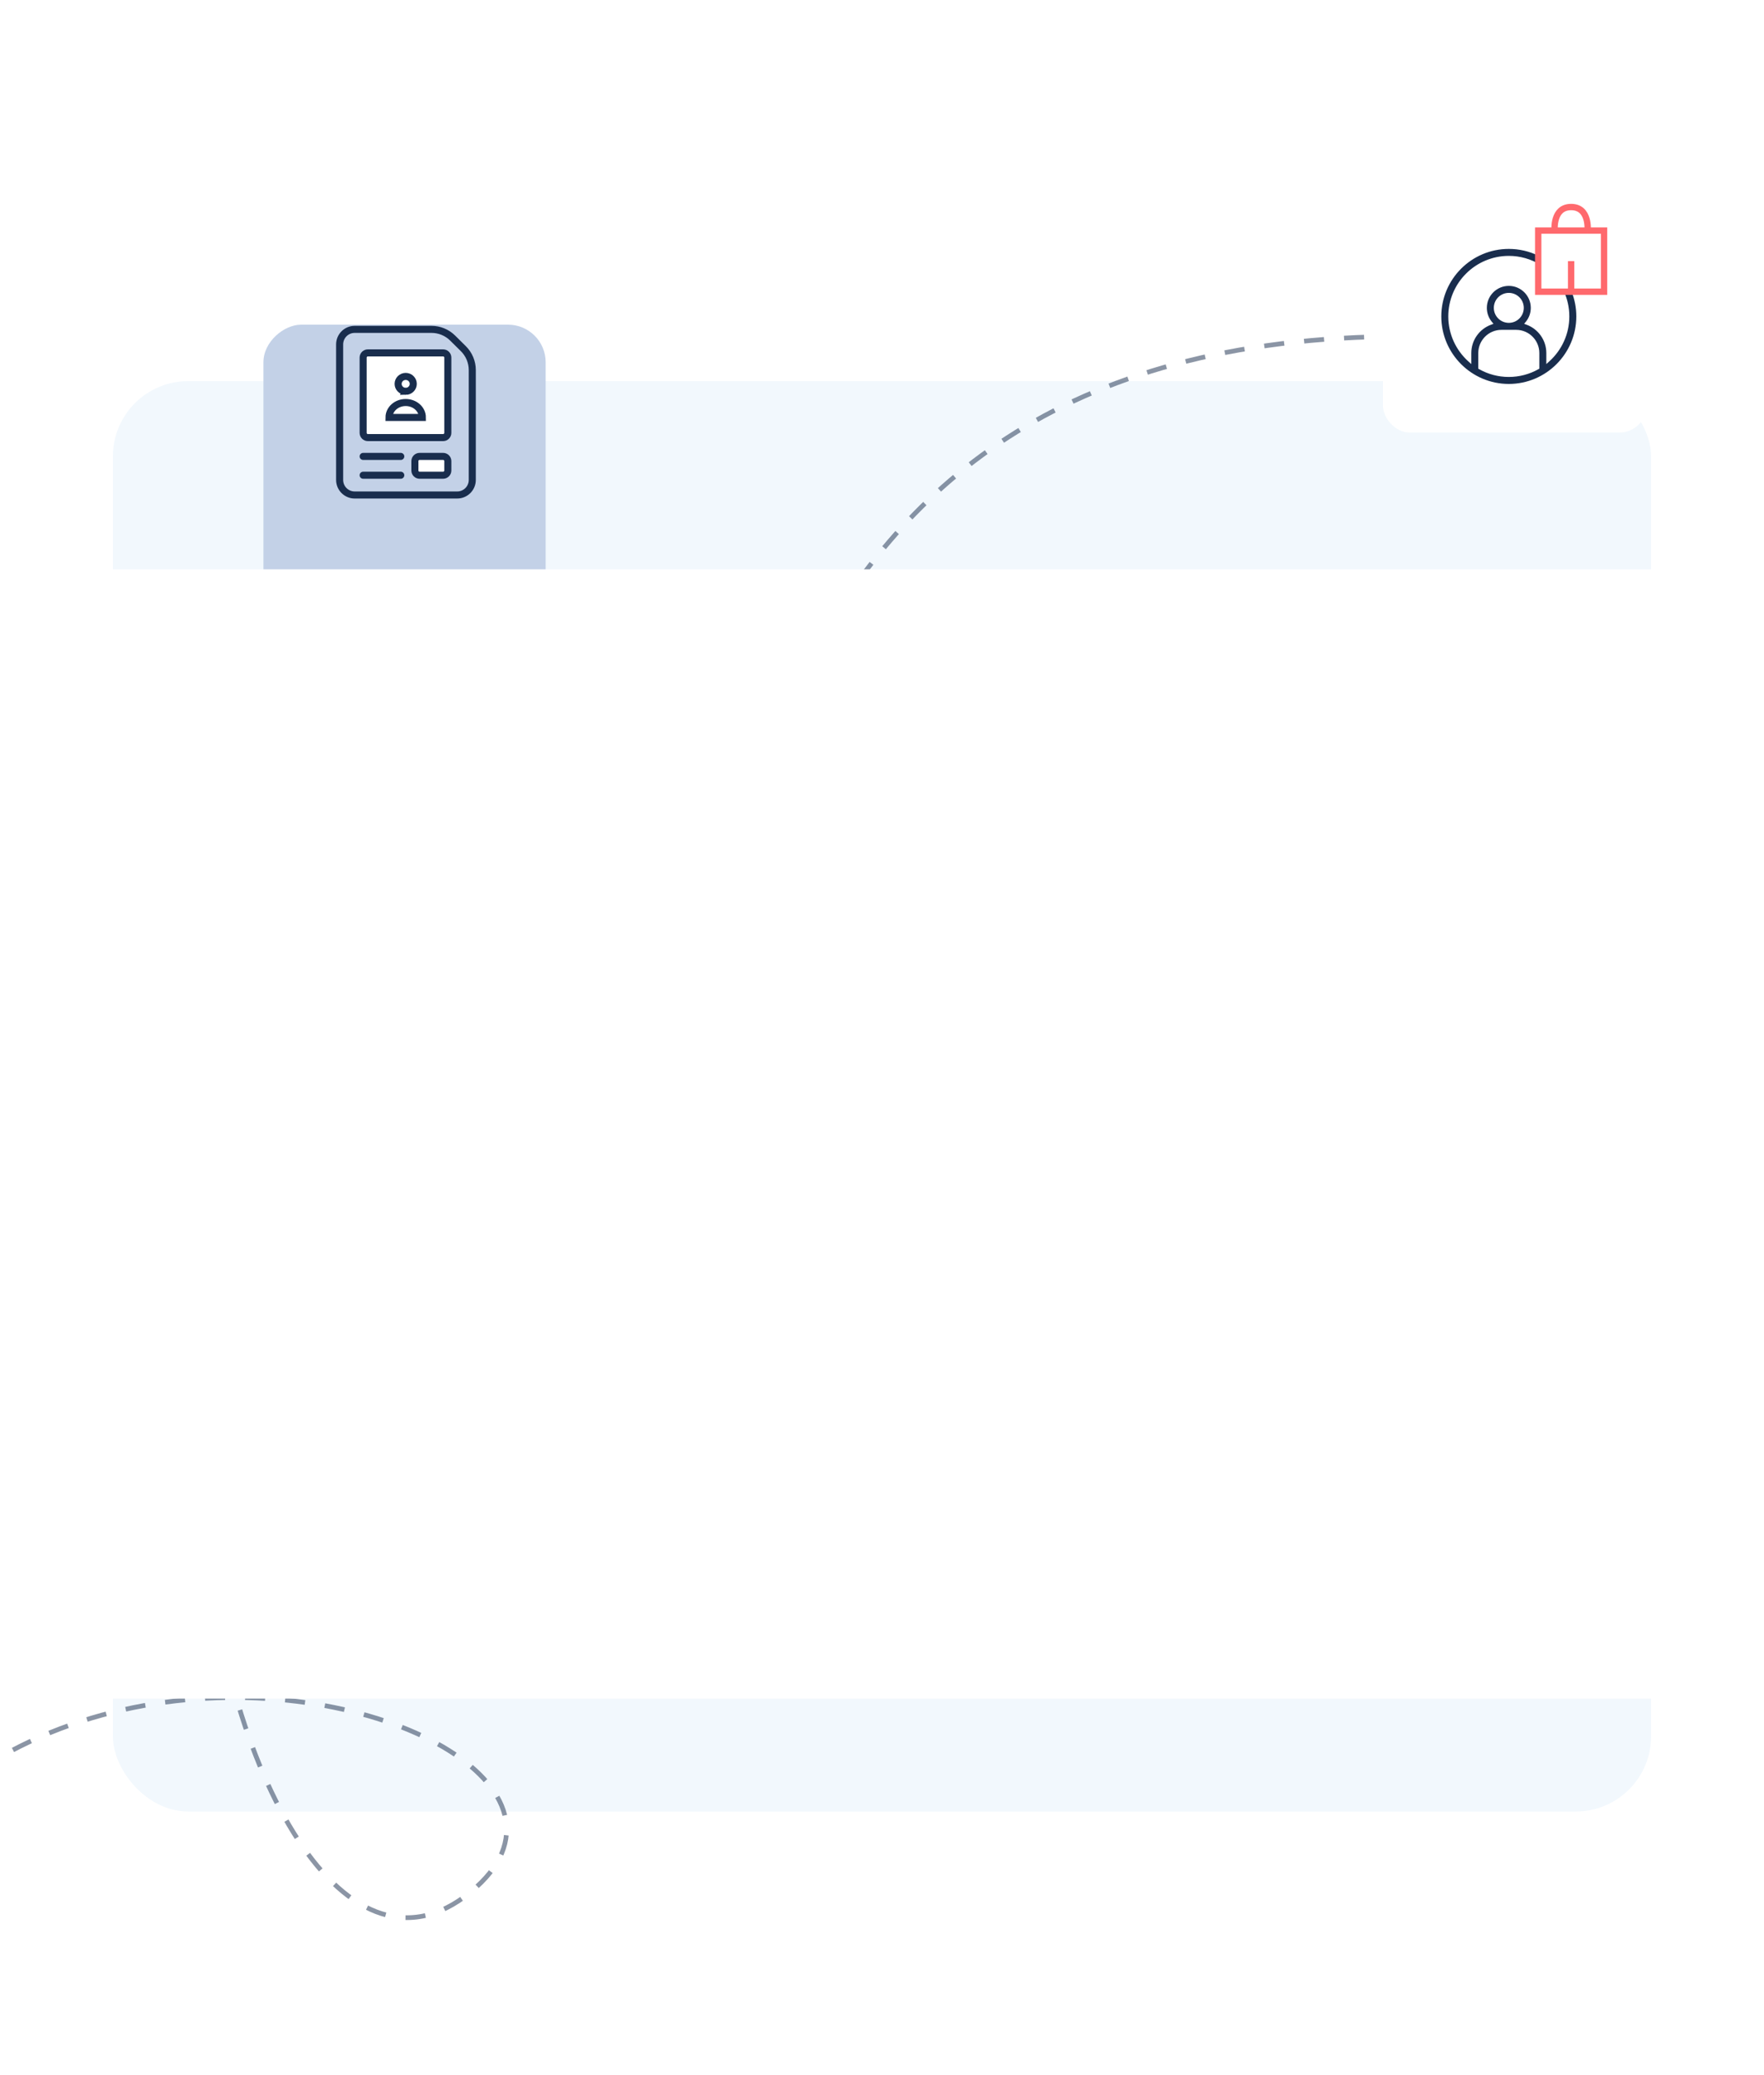 <svg xmlns="http://www.w3.org/2000/svg" width="375" height="441" fill="none" viewBox="0 0 375 441">
    <mask id="2f3s64rvka" width="375" height="441" x="0" y="0" maskUnits="userSpaceOnUse">
        <path fill="#FFE9E9" d="M0 0H375V441H0z"/>
    </mask>
    <g mask="url(#2f3s64rvka)">
        <rect width="327" height="304" x="24" y="81" fill="#F2F8FD" rx="16"/>
        <path stroke="#192D4D" stroke-dasharray="4.26 4.26" d="M298.5 71.5c-149.747 0-131.545 137.791-168 135.5-137.03-8.611-85.406 240.196-30.43 195.09C152.44 359.123-83.475 297.972-44.5 523.5" opacity=".5"/>
        <g filter="url(#filter0_d)">
            <rect width="56" height="53.976" x="294" y="37" fill="#fff" rx="5.68"/>
        </g>
        <path fill="#fff" d="M328 51H340V60H328z"/>
        <path fill="#192D4D" stroke="#fff" stroke-width=".4" d="M340.824 49.425l.001 12.355H334.235l.104.271c.62 1.615.961 3.368.961 5.199 0 8.023-6.527 14.55-14.55 14.55s-14.55-6.527-14.55-14.55 6.527-14.55 14.55-14.55c2.269 0 4.418.523 6.334 1.454l.287.14V49.424h13.453zm-26.363 28.698v.117l.102.057c1.831 1.03 3.942 1.618 6.187 1.618s4.356-.588 6.187-1.618l.102-.057v-3.212c0-2.605-2.119-4.725-4.725-4.725h-3.128c-2.606 0-4.725 2.12-4.725 4.725v3.095zm14.463-1.648v.452l.335-.304c2.551-2.318 4.156-5.662 4.156-9.373 0-1.912-.427-3.728-1.189-5.355l-.054-.115h-4.801v-5.322l-.097-.059c-1.906-1.15-4.139-1.814-6.524-1.814-6.984 0-12.665 5.681-12.665 12.665 0 3.712 1.605 7.055 4.156 9.373l.335.304v-1.899c0-2.839 1.8-5.267 4.319-6.2l.263-.098-.177-.217c-.689-.84-1.102-1.913-1.102-3.081 0-2.686 2.185-4.872 4.871-4.872 2.686 0 4.872 2.186 4.872 4.872 0 1.168-.414 2.24-1.102 3.081l-.178.217.263.097c2.52.934 4.319 3.362 4.319 6.201v1.447zm9.815-16.58h.2V51.31H329.256V59.895H333.155V54.66h1.885v5.235H338.739zm-20.975 5.537c0 1.647 1.339 2.986 2.986 2.986 1.647 0 2.986-1.34 2.986-2.986 0-1.647-1.339-2.986-2.986-2.986-1.647 0-2.986 1.339-2.986 2.986z"/>
        <path fill="#fff" d="M327 49H341V62H327z"/>
        <path stroke="#FF696D" stroke-width="1.35" d="M334 55.5V62m0 0h7V49h-3.5M334 62h-7V49h3.5m0 0s-.5-5 3.5-5 3.5 5 3.5 5m-7 0h7"/>
        <g filter="url(#filter1_d)">
            <rect width="104" height="60" x="116" y="61" fill="#C3D1E7" rx="8" transform="rotate(90 116 61)"/>
        </g>
        <path fill-rule="evenodd" stroke="#192D4D" stroke-width="1.5" d="M72.2 100.459V102c0 1.767 1.433 3.2 3.2 3.2h21.8c1.768 0 3.2-1.433 3.2-3.2V78.654c0-1.708-.682-3.345-1.895-4.547l-2.275-2.253C95.032 70.666 93.413 70 91.726 70H75.4c-1.767 0-3.2 1.433-3.2 3.2v27.259z" clip-rule="evenodd"/>
        <path fill="#fff" stroke="#192D4D" stroke-linecap="round" stroke-width="1.5" d="M94.2 75h-16c-.552 0-1 .448-1 1v16c0 .552.448 1 1 1h16c.552 0 1-.448 1-1V76c0-.552-.448-1-1-1z"/>
        <path stroke="#192D4D" stroke-linecap="round" stroke-width="1.5" d="M86.245 83.17c.89 0 1.61-.71 1.61-1.585S87.136 80 86.246 80c-.89 0-1.611.71-1.611 1.585s.721 1.584 1.61 1.584z"/>
        <path fill-rule="evenodd" stroke="#192D4D" stroke-linecap="round" stroke-width="1.5" d="M86.245 85.546c-1.958 0-3.545 1.42-3.545 3.17h7.089c0-1.75-1.587-3.17-3.544-3.17z" clip-rule="evenodd"/>
        <path fill="#fff" stroke="#192D4D" stroke-width="1.5" d="M94.2 97h-5c-.552 0-1 .448-1 1v2c0 .552.448 1 1 1h5c.552 0 1-.448 1-1v-2c0-.552-.448-1-1-1z"/>
        <path stroke="#192D4D" stroke-linecap="round" stroke-width="1.5" d="M77.2 97h8M77.2 101h8"/>
        <g filter="url(#filter2_d)">
            <rect width="343" height="240" x="16" y="113" fill="#fff" rx="8"/>
        </g>
    </g>
    <defs>
        <filter id="filter0_d" width="96" height="93.976" x="274" y="17.947" color-interpolation-filters="sRGB" filterUnits="userSpaceOnUse">
            <feFlood flood-opacity="0" result="BackgroundImageFix"/>
            <feColorMatrix in="SourceAlpha" values="0 0 0 0 0 0 0 0 0 0 0 0 0 0 0 0 0 0 127 0"/>
            <feOffset dy=".947"/>
            <feGaussianBlur stdDeviation="10"/>
            <feColorMatrix values="0 0 0 0 0 0 0 0 0 0 0 0 0 0 0 0 0 0 0.05 0"/>
            <feBlend in2="BackgroundImageFix" mode="multiply" result="effect1_dropShadow"/>
            <feBlend in="SourceGraphic" in2="effect1_dropShadow" result="shape"/>
        </filter>
        <filter id="filter1_d" width="108" height="152" x="32" y="45" color-interpolation-filters="sRGB" filterUnits="userSpaceOnUse">
            <feFlood flood-opacity="0" result="BackgroundImageFix"/>
            <feColorMatrix in="SourceAlpha" values="0 0 0 0 0 0 0 0 0 0 0 0 0 0 0 0 0 0 127 0"/>
            <feOffset dy="8"/>
            <feGaussianBlur stdDeviation="12"/>
            <feColorMatrix values="0 0 0 0 0.875 0 0 0 0 0.906 0 0 0 0 1 0 0 0 0.2 0"/>
            <feBlend in2="BackgroundImageFix" result="effect1_dropShadow"/>
            <feBlend in="SourceGraphic" in2="effect1_dropShadow" result="shape"/>
        </filter>
        <filter id="filter2_d" width="391" height="288" x="-8" y="97" color-interpolation-filters="sRGB" filterUnits="userSpaceOnUse">
            <feFlood flood-opacity="0" result="BackgroundImageFix"/>
            <feColorMatrix in="SourceAlpha" values="0 0 0 0 0 0 0 0 0 0 0 0 0 0 0 0 0 0 127 0"/>
            <feOffset dy="8"/>
            <feGaussianBlur stdDeviation="12"/>
            <feColorMatrix values="0 0 0 0 0.875 0 0 0 0 0.906 0 0 0 0 1 0 0 0 0.2 0"/>
            <feBlend in2="BackgroundImageFix" result="effect1_dropShadow"/>
            <feBlend in="SourceGraphic" in2="effect1_dropShadow" result="shape"/>
        </filter>
    </defs>
</svg>
